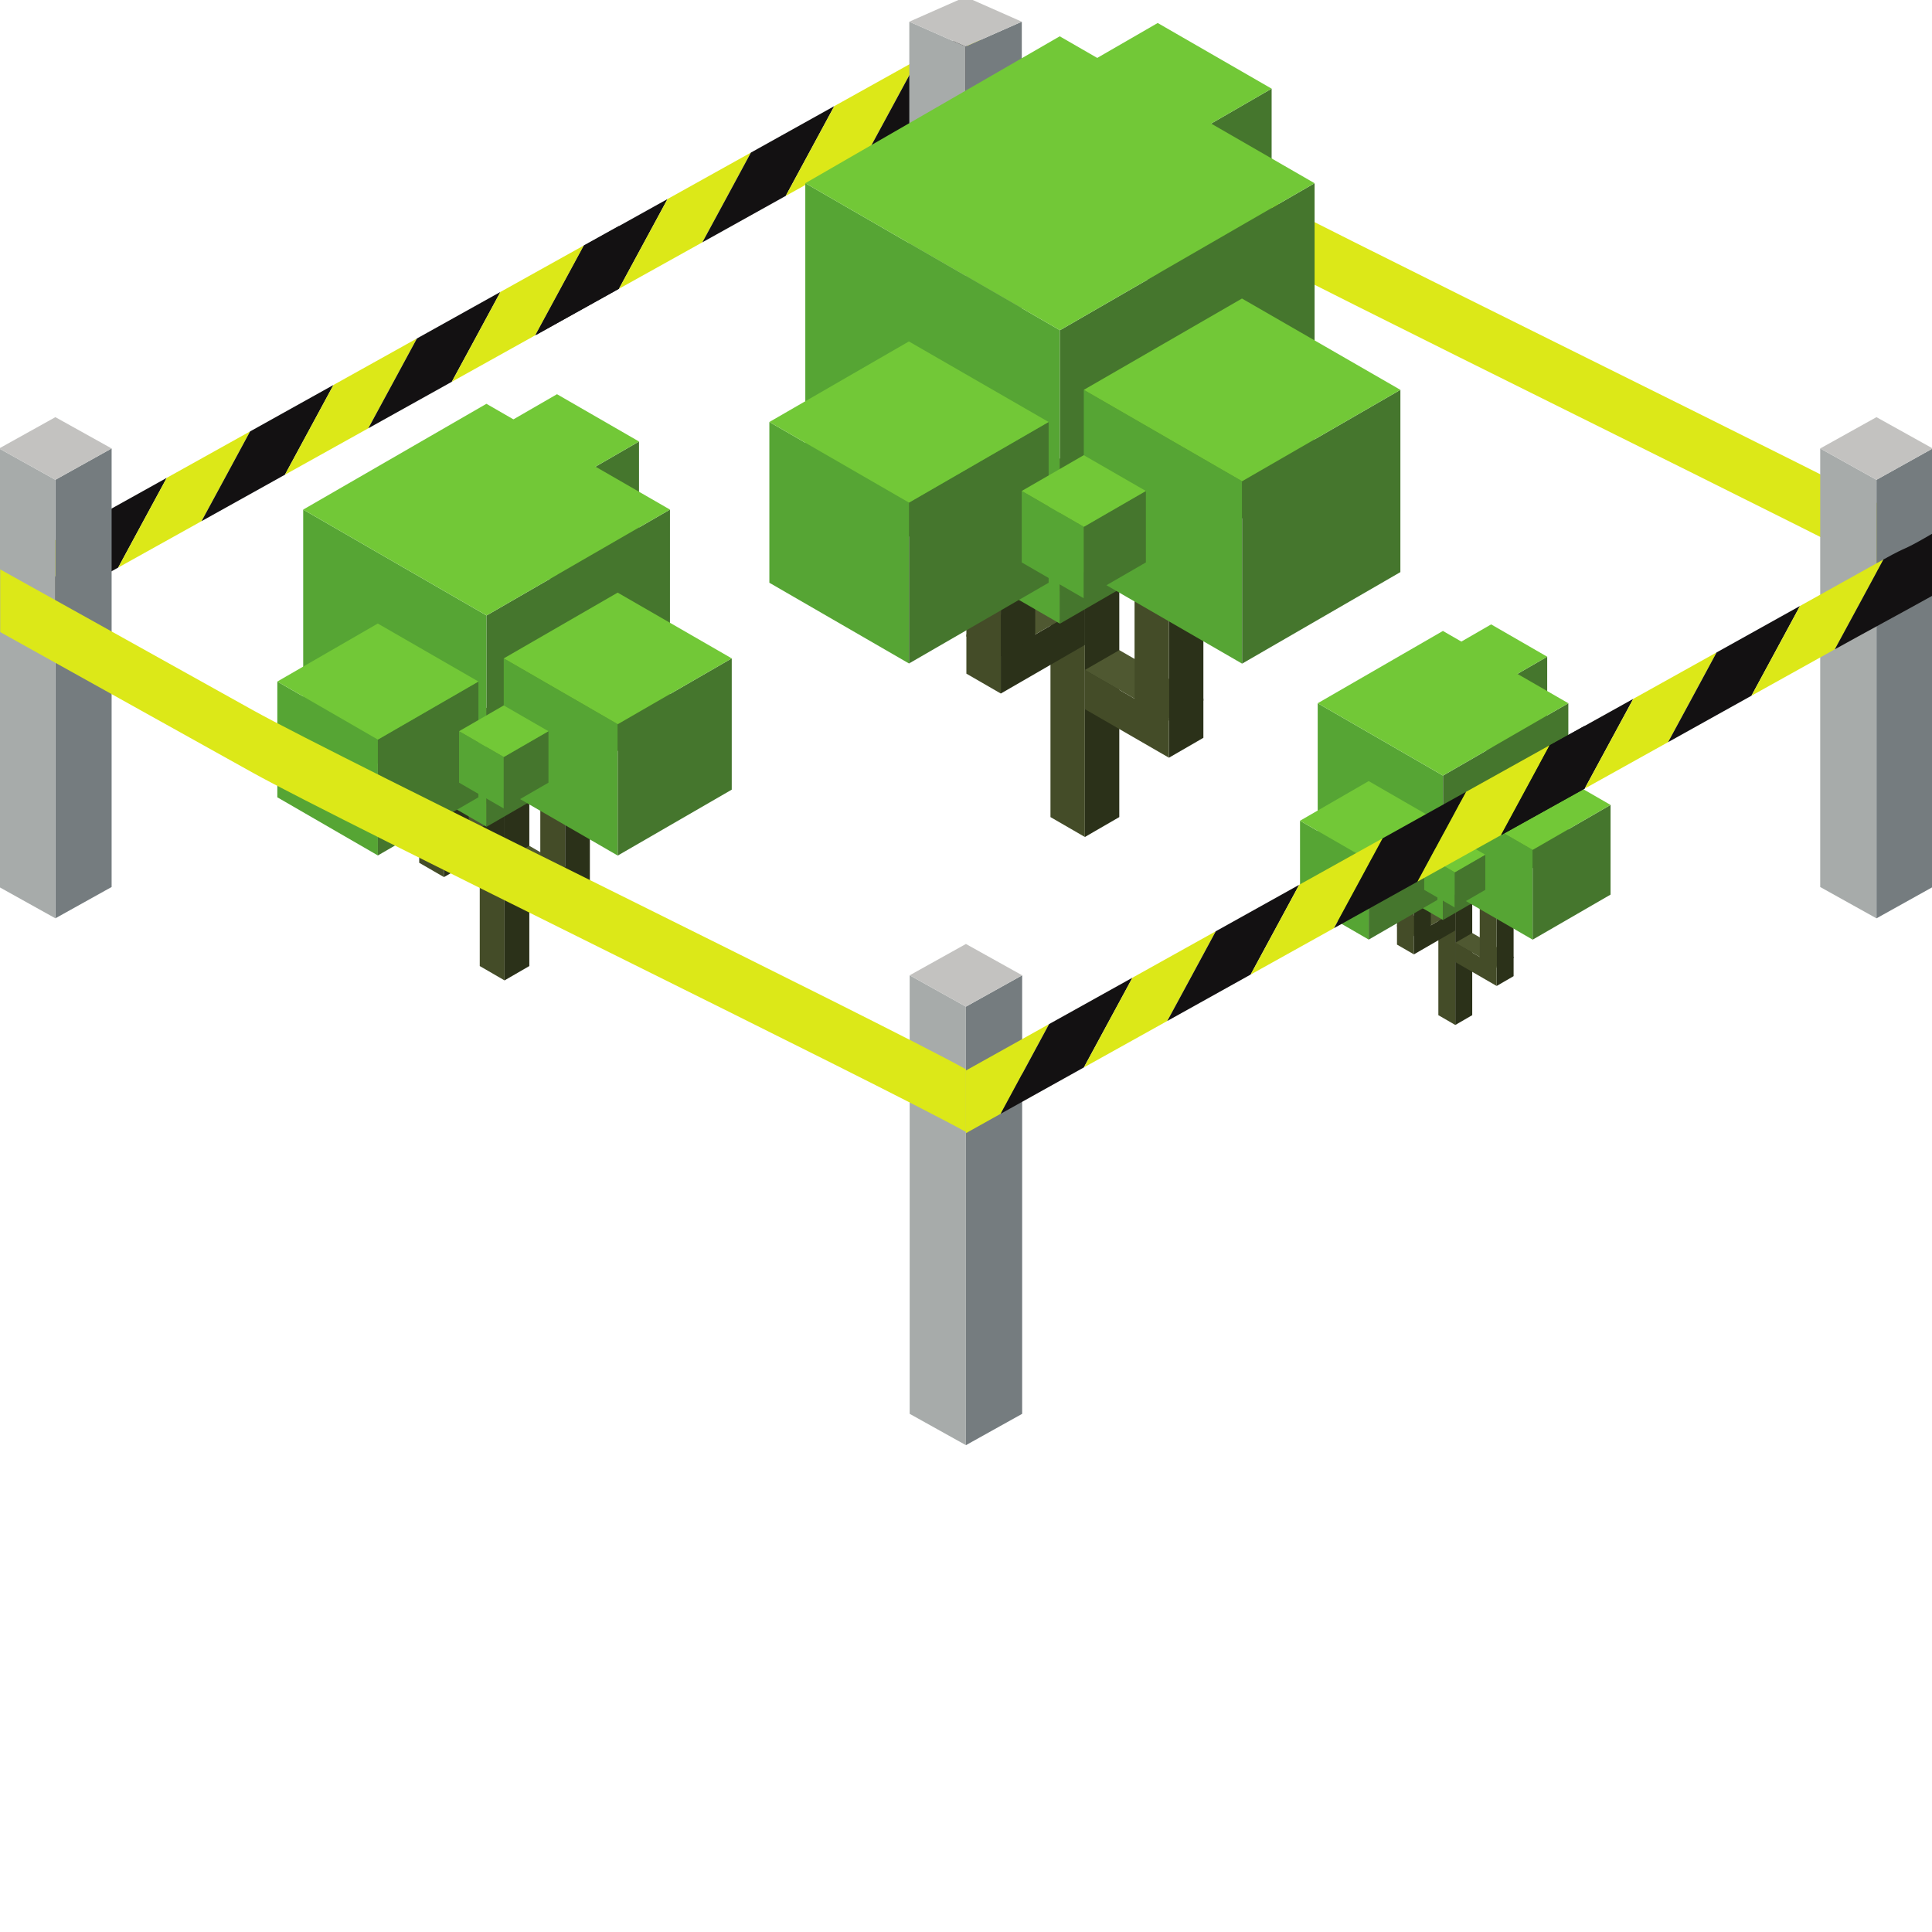 <?xml version="1.0" encoding="UTF-8" standalone="no"?>
<!-- Created with Inkscape (http://www.inkscape.org/) -->

<svg
   xmlns:dc="http://purl.org/dc/elements/1.1/"
   xmlns:cc="http://creativecommons.org/ns#"
   xmlns:rdf="http://www.w3.org/1999/02/22-rdf-syntax-ns#"
   xmlns:svg="http://www.w3.org/2000/svg"
   xmlns="http://www.w3.org/2000/svg"
   xmlns:sodipodi="http://sodipodi.sourceforge.net/DTD/sodipodi-0.dtd"
   xmlns:inkscape="http://www.inkscape.org/namespaces/inkscape"
   id="svg6214"
   height="205"
   width="205"
   version="1.1"
   inkscape:version="0.48.5 r10040"
   sodipodi:docname="grass_3.svg">
  <defs
     id="defs107" />
  <sodipodi:namedview
     pagecolor="#ffffff"
     bordercolor="#666666"
     borderopacity="1"
     objecttolerance="10"
     gridtolerance="10"
     guidetolerance="10"
     inkscape:pageopacity="0"
     inkscape:pageshadow="2"
     inkscape:window-width="636"
     inkscape:window-height="1041"
     id="namedview105"
     showgrid="false"
     inkscape:zoom="1.4142136"
     inkscape:cx="86.593308"
     inkscape:cy="14.760307"
     inkscape:window-x="1280"
     inkscape:window-y="18"
     inkscape:window-maximized="0"
     inkscape:current-layer="svg6214"
     showguides="true"
     inkscape:guide-bbox="true">
    <sodipodi:guide
       orientation="0,1"
       position="-0.219,59.289"
       id="guide3295" />
    <sodipodi:guide
       orientation="1,0"
       position="102.491,-5.435"
       id="guide3297" />
  </sodipodi:namedview>
  <path
     inkscape:connector-curvature="0"
     d="m 102.606,3.43 c 8.945,4.983 17.894,9.97 26.843,14.953 8.949,4.983 66.665,33.098 75.625,38.085 0,1.108 -4.3e-4,2.217 -4.3e-4,3.325 0,1.105 0,2.214 0,3.322 -8.96,-4.987 -66.674,-33.105 -75.624,-38.088 -8.949,-4.983 -17.903,-9.97 -26.841,-14.949 0,-1.109 -0.001,-2.217 -0.001,-3.322 -6.4e-4,-1.108 -0.002,-2.217 -0.002,-3.325 l 0,0"
     style="fill:#dce818;fill-opacity:1;fill-rule:evenodd;stroke:none"
     id="path8555-2"
     sodipodi:nodetypes="cccscccccc" />
  <g
     id="g10878"
     transform="matrix(0.212,0,0,0.212,-5.483,-529.213)">
    <g
       id="g10835">
      <path
         id="path10837"
         style="fill:#dce818;fill-opacity:1;fill-rule:evenodd;stroke:none"
         d="m 25.977,2781.902 c 13.844,-7.725 27.715,-15.466 41.615,-23.223 -4.024,7.501 -8.112,15.002 -12.137,22.471 -4.024,7.469 -8.112,14.97 -12.107,22.423 -5.823,3.247 -11.613,6.477 -17.372,9.692 0.002,-5.23 0.002,-10.46 0.002,-15.674 0,-5.23 0,-10.46 0,-15.69 l 0,0"
         inkscape:connector-curvature="0" />
      <path
         id="path10839"
         style="fill:#131112;fill-opacity:1;fill-rule:evenodd;stroke:none"
         d="m 67.592,2758.679 c 13.913,-7.725 27.789,-15.466 41.725,-23.223 -4.062,7.485 -8.15,15.002 -12.174,22.471 -4.026,7.469 -8.114,14.97 -12.139,22.439 -13.911,7.741 -27.787,15.482 -41.657,23.207 3.995,-7.453 8.083,-14.954 12.107,-22.423 4.026,-7.469 8.114,-14.97 12.137,-22.471 l 0,0"
         inkscape:connector-curvature="0" />
      <path
         id="path10841"
         style="fill:#dce818;fill-opacity:1;fill-rule:evenodd;stroke:none"
         d="m 109.317,2735.457 c 13.9,-7.741 27.8,-15.482 41.713,-23.239 -4.062,7.485 -8.137,15.002 -12.137,22.471 -4.013,7.469 -8.125,14.97 -12.15,22.439 -13.937,7.757 -27.837,15.498 -41.738,23.238 4.026,-7.469 8.114,-14.97 12.139,-22.439 4.024,-7.469 8.112,-14.986 12.174,-22.471 l 0,0"
         inkscape:connector-curvature="0" />
      <path
         id="path10843"
         style="fill:#131112;fill-opacity:1;fill-rule:evenodd;stroke:none"
         d="m 151.03,2712.218 c 13.9,-7.741 27.813,-15.498 41.737,-23.255 -4.05,7.485 -8.136,15.018 -12.161,22.487 -4.026,7.469 -8.114,14.97 -12.137,22.439 -13.938,7.757 -27.813,15.498 -41.725,23.239 4.026,-7.469 8.137,-14.97 12.15,-22.439 4,-7.469 8.075,-14.986 12.137,-22.471 l 0,0"
         inkscape:connector-curvature="0" />
      <path
         id="path10845"
         style="fill:#dce818;fill-opacity:1;fill-rule:evenodd;stroke:none"
         d="m 192.767,2688.964 c 13.913,-7.757 27.851,-15.498 41.775,-23.271 -4.05,7.501 -8.125,15.018 -12.161,22.487 -4.038,7.485 -8.15,14.986 -12.176,22.471 -13.937,7.757 -27.837,15.498 -41.737,23.238 4.024,-7.469 8.112,-14.97 12.137,-22.439 4.026,-7.469 8.112,-15.002 12.161,-22.487 l 0,0"
         inkscape:connector-curvature="0" />
      <path
         id="path10847"
         style="fill:#131112;fill-opacity:1;fill-rule:evenodd;stroke:none"
         d="m 234.542,2665.693 c 13.913,-7.757 27.851,-15.498 41.788,-23.287 -4.062,7.517 -8.15,15.034 -12.174,22.503 -4.026,7.485 -8.137,15.002 -12.176,22.471 -13.926,7.773 -27.837,15.514 -41.775,23.271 4.026,-7.485 8.137,-14.986 12.176,-22.471 4.037,-7.469 8.112,-14.986 12.161,-22.487 l 0,0"
         inkscape:connector-curvature="0" />
      <path
         id="path10849"
         style="fill:#dce818;fill-opacity:1;fill-rule:evenodd;stroke:none"
         d="m 276.33,2642.407 c 13.9,-7.741 27.838,-15.514 41.801,-23.287 -4.088,7.517 -8.176,15.034 -12.201,22.519 -4.024,7.469 -8.112,14.986 -12.174,22.471 -13.926,7.773 -27.837,15.514 -41.775,23.27 4.038,-7.469 8.15,-14.986 12.176,-22.471 4.024,-7.469 8.112,-14.986 12.174,-22.503 l 0,0"
         inkscape:connector-curvature="0" />
      <path
         id="path10851"
         style="fill:#131112;fill-opacity:1;fill-rule:evenodd;stroke:none"
         d="m 318.13,2619.12 c 5.825,-3.247 11.675,-6.493 17.537,-9.74 0,5.246 0,10.476 0,15.722 0,5.23 0,10.46 0,15.706 -14.001,7.773 -27.976,15.546 -41.913,23.303 4.062,-7.485 8.15,-15.002 12.174,-22.471 4.026,-7.485 8.114,-15.002 12.201,-22.519 l 0,0"
         inkscape:connector-curvature="0" />
    </g>
    <g
       transform="translate(250.663,-139.559)"
       id="g10825">
      <path
         inkscape:connector-curvature="0"
         d="m 67.592,2758.679 c 13.913,-7.725 27.789,-15.466 41.725,-23.223 -4.062,7.485 -8.15,15.002 -12.174,22.471 -4.026,7.469 -8.114,14.97 -12.139,22.439 -13.911,7.741 -27.787,15.482 -41.657,23.207 3.995,-7.453 8.083,-14.954 12.107,-22.423 4.026,-7.469 8.114,-14.97 12.137,-22.471 l 0,0"
         style="fill:#131112;fill-opacity:1;fill-rule:evenodd;stroke:none"
         id="path8541-7" />
      <path
         inkscape:connector-curvature="0"
         d="m 109.317,2735.457 c 13.9,-7.741 27.8,-15.482 41.713,-23.239 -4.062,7.485 -8.137,15.002 -12.137,22.471 -4.013,7.469 -8.125,14.97 -12.15,22.439 -13.937,7.757 -27.837,15.498 -41.738,23.238 4.026,-7.469 8.114,-14.97 12.139,-22.439 4.024,-7.469 8.112,-14.986 12.174,-22.471 l 0,0"
         style="fill:#dce818;fill-opacity:1;fill-rule:evenodd;stroke:none"
         id="path8543-0" />
      <path
         inkscape:connector-curvature="0"
         d="m 151.03,2712.218 c 13.9,-7.741 27.813,-15.498 41.737,-23.255 -4.05,7.485 -8.136,15.018 -12.161,22.487 -4.026,7.469 -8.114,14.97 -12.137,22.439 -13.938,7.757 -27.813,15.498 -41.725,23.239 4.026,-7.469 8.137,-14.97 12.15,-22.439 4,-7.469 8.075,-14.986 12.137,-22.471 l 0,0"
         style="fill:#131112;fill-opacity:1;fill-rule:evenodd;stroke:none"
         id="path8545-9" />
      <path
         inkscape:connector-curvature="0"
         d="m 192.767,2688.964 c 13.913,-7.757 27.851,-15.498 41.775,-23.271 -4.05,7.501 -8.125,15.018 -12.161,22.487 -4.038,7.485 -8.15,14.986 -12.176,22.471 -13.937,7.757 -27.837,15.498 -41.737,23.238 4.024,-7.469 8.112,-14.97 12.137,-22.439 4.026,-7.469 8.112,-15.002 12.161,-22.487 l 0,0"
         style="fill:#dce818;fill-opacity:1;fill-rule:evenodd;stroke:none"
         id="path8547-3" />
      <path
         sodipodi:nodetypes="ccccccc"
         inkscape:connector-curvature="0"
         d="m 234.542,2665.693 c 13.913,-7.757 7.652,-3.113 24.759,-13.113 -0.289,8.843 0.183,19.5 -0.023,31.114 -13.926,7.773 -35.135,19.2 -49.073,26.957 4.026,-7.485 8.137,-14.986 12.176,-22.471 4.037,-7.469 8.112,-14.986 12.161,-22.487 l 0,0"
         style="fill:#131112;fill-opacity:1;fill-rule:evenodd;stroke:none"
         id="path8549-6" />
    </g>
  </g>
  <path
     inkscape:connector-curvature="0"
     d="m 102.453,4.936 -3.4e-4,36.908 5.968,-2.638 0,-36.905 -5.967,2.635 0,0"
     style="fill:#757c7f;fill-opacity:1;fill-rule:evenodd;stroke:none"
     id="path8521-0" />
  <path
     inkscape:connector-curvature="0"
     d="m 96.485,2.301 5.968,2.635 -3.4e-4,36.908 -5.968,-2.638 0,-36.905"
     style="fill:#a7abaa;fill-opacity:1;fill-rule:evenodd;stroke:none"
     id="path8523-6" />
  <path
     inkscape:connector-curvature="0"
     d="m 102.453,-0.336 5.967,2.638 -5.967,2.635 -5.968,-2.635 5.968,-2.638 0,0"
     style="fill:#c3c2c0;fill-opacity:1;fill-rule:evenodd;stroke:none"
     id="path8525-2" />
  <g
     transform="matrix(1,0,0,1,90.21,-1133.554)"
     id="g5546">
    <path
       id="path5548"
       style="fill:#2b3119;fill-opacity:1;fill-rule:nonzero;stroke:none"
       d="m -34.045,1209.076 0,26.984 -2.63,1.521 0,-26.989 2.63,-1.516"
       inkscape:connector-curvature="0" />
    <path
       id="path5550"
       style="fill:#444c28;fill-opacity:1;fill-rule:nonzero;stroke:none"
       d="m -39.305,1209.076 0,26.984 2.63,1.521 0,-26.989 -2.63,-1.516"
       inkscape:connector-curvature="0" />
    <path
       id="path5552"
       style="fill:#4f5831;fill-opacity:1;fill-rule:nonzero;stroke:none"
       d="m -39.305,1209.076 2.631,-1.518 2.629,1.518 -2.63,1.516 -2.63,-1.516"
       inkscape:connector-curvature="0" />
    <path
       id="path5554"
       style="fill:#2b3119;fill-opacity:1;fill-rule:nonzero;stroke:none"
       d="m -27.62,1227.01 0,2.993 -2.63,1.521 0,-2.995 2.63,-1.519"
       inkscape:connector-curvature="0" />
    <path
       id="path5556"
       style="fill:#444c28;fill-opacity:1;fill-rule:nonzero;stroke:none"
       d="m -36.675,1224.819 0.001,2.993 6.424,3.712 0,-2.995 -6.425,-3.71"
       inkscape:connector-curvature="0" />
    <path
       id="path5558"
       style="fill:#4f5831;fill-opacity:1;fill-rule:nonzero;stroke:none"
       d="m -36.675,1224.819 2.631,-1.516 6.424,3.708 -2.63,1.519 -6.425,-3.71"
       inkscape:connector-curvature="0" />
    <path
       id="path5560"
       style="fill:#2b3119;fill-opacity:1;fill-rule:nonzero;stroke:none"
       d="m -27.62,1219.342 0,7.824 -2.63,1.52 0,-7.825 2.63,-1.519"
       inkscape:connector-curvature="0" />
    <path
       id="path5562"
       style="fill:#444c28;fill-opacity:1;fill-rule:nonzero;stroke:none"
       d="m -32.88,1219.342 0,7.824 2.63,1.52 0,-7.825 -2.63,-1.519"
       inkscape:connector-curvature="0" />
    <path
       id="path5564"
       style="fill:#4f5831;fill-opacity:1;fill-rule:nonzero;stroke:none"
       d="m -32.88,1219.342 2.631,-1.516 2.629,1.516 -2.63,1.519 -2.63,-1.519"
       inkscape:connector-curvature="0" />
    <path
       id="path5566"
       style="fill:#444c28;fill-opacity:1;fill-rule:nonzero;stroke:none"
       d="m -45.73,1222.108 0,2.993 2.63,1.52 0,-2.994 -2.63,-1.519"
       inkscape:connector-curvature="0" />
    <path
       id="path5568"
       style="fill:#2b3119;fill-opacity:1;fill-rule:nonzero;stroke:none"
       d="m -36.675,1219.916 0,2.993 -6.425,3.711 0,-2.994 6.425,-3.71"
       inkscape:connector-curvature="0" />
    <path
       id="path5570"
       style="fill:#4f5831;fill-opacity:1;fill-rule:nonzero;stroke:none"
       d="m -36.675,1219.916 -2.632,-1.516 -6.423,3.708 2.63,1.519 6.425,-3.71"
       inkscape:connector-curvature="0" />
    <path
       id="path5572"
       style="fill:#444c28;fill-opacity:1;fill-rule:nonzero;stroke:none"
       d="m -45.73,1216.565 0,5.697 2.63,1.521 0,-5.7 -2.63,-1.519"
       inkscape:connector-curvature="0" />
    <path
       id="path5574"
       style="fill:#2b3119;fill-opacity:1;fill-rule:nonzero;stroke:none"
       d="m -40.47,1216.565 -0.001,5.697 -2.629,1.521 0,-5.7 2.63,-1.519"
       inkscape:connector-curvature="0" />
    <path
       id="path5576"
       style="fill:#4f5831;fill-opacity:1;fill-rule:nonzero;stroke:none"
       d="m -40.47,1216.565 -2.632,-1.516 -2.627,1.516 2.63,1.519 2.63,-1.519"
       inkscape:connector-curvature="0" />
    <path
       id="path5578"
       style="fill:#56a534;fill-opacity:1;fill-rule:nonzero;stroke:none"
       d="m -39.8,1180.401 0.001,10.014 8.697,5.029 0,-10.021 -8.699,-5.021"
       inkscape:connector-curvature="0" />
    <path
       id="path5580"
       style="fill:#45762d;fill-opacity:1;fill-rule:nonzero;stroke:none"
       d="m -22.405,1180.401 0,10.014 -8.696,5.029 0,-10.021 8.696,-5.021"
       inkscape:connector-curvature="0" />
    <path
       id="path5582"
       style="fill:#72c837;fill-opacity:1;fill-rule:nonzero;stroke:none"
       d="m -22.405,1180.401 -8.704,-5.019 -8.691,5.019 8.699,5.021 8.696,-5.021"
       inkscape:connector-curvature="0" />
    <path
       id="path5584"
       style="fill:#56a534;fill-opacity:1;fill-rule:nonzero;stroke:none"
       d="m -58.039,1187.625 10e-4,22.404 19.457,11.25 0,-22.419 -19.459,-11.235"
       inkscape:connector-curvature="0" />
    <path
       id="path5586"
       style="fill:#45762d;fill-opacity:1;fill-rule:nonzero;stroke:none"
       d="m -19.121,1187.625 -0.001,22.404 -19.457,11.25 0,-22.419 19.459,-11.235"
       inkscape:connector-curvature="0" />
    <path
       id="path5588"
       style="fill:#72c837;fill-opacity:1;fill-rule:nonzero;stroke:none"
       d="m -19.121,1187.625 -19.475,-11.225 -19.442,11.225 19.459,11.235 19.459,-11.235"
       inkscape:connector-curvature="0" />
    <path
       id="path5590"
       style="fill:#56a534;fill-opacity:1;fill-rule:nonzero;stroke:none"
       d="m -60.784,1205.87 0,12.284 10.669,6.169 0,-12.293 -10.669,-6.16"
       inkscape:connector-curvature="0" />
    <path
       id="path5592"
       style="fill:#45762d;fill-opacity:1;fill-rule:nonzero;stroke:none"
       d="m -39.445,1205.87 -10e-4,12.284 -10.669,6.169 0,-12.293 10.67,-6.16"
       inkscape:connector-curvature="0" />
    <path
       id="path5594"
       style="fill:#72c837;fill-opacity:1;fill-rule:nonzero;stroke:none"
       d="m -39.445,1205.87 -10.679,-6.155 -10.66,6.155 10.669,6.16 10.67,-6.16"
       inkscape:connector-curvature="0" />
    <path
       id="path5596"
       style="fill:#56a534;fill-opacity:1;fill-rule:nonzero;stroke:none"
       d="m -36.758,1203.414 0,13.928 12.095,6.994 0,-13.938 -12.095,-6.984"
       inkscape:connector-curvature="0" />
    <path
       id="path5598"
       style="fill:#45762d;fill-opacity:1;fill-rule:nonzero;stroke:none"
       d="m -12.566,1203.414 0,13.928 -12.096,6.994 0,-13.938 12.096,-6.984"
       inkscape:connector-curvature="0" />
    <path
       id="path5600"
       style="fill:#72c837;fill-opacity:1;fill-rule:nonzero;stroke:none"
       d="m -12.566,1203.414 -12.106,-6.978 -12.086,6.978 12.096,6.984 12.096,-6.984"
       inkscape:connector-curvature="0" />
    <path
       id="path5602"
       style="fill:#56a534;fill-opacity:1;fill-rule:nonzero;stroke:none"
       d="m -41.5,1211.141 0,5.46 4.742,2.741 0,-5.464 -4.742,-2.737"
       inkscape:connector-curvature="0" />
    <path
       id="path5604"
       style="fill:#45762d;fill-opacity:1;fill-rule:nonzero;stroke:none"
       d="m -32.015,1211.141 0,5.46 -4.742,2.741 0,-5.464 4.742,-2.737"
       inkscape:connector-curvature="0" />
    <path
       id="path5606"
       style="fill:#72c837;fill-opacity:1;fill-rule:nonzero;stroke:none"
       d="m -32.015,1211.141 -4.746,-2.736 -4.739,2.736 4.742,2.737 4.742,-2.737"
       inkscape:connector-curvature="0" />
  </g>
  <g
     id="g5608"
     transform="matrix(1,0,0,1,191.176,-1060.858)">
    <path
       id="path5610"
       style="fill:#2b3119;fill-opacity:1;fill-rule:nonzero;stroke:none"
       d="m -34.961,1150.135 0,18.441 -1.798,1.039 0,-18.442 1.798,-1.038"
       inkscape:connector-curvature="0" />
    <path
       id="path5612"
       style="fill:#444c28;fill-opacity:1;fill-rule:nonzero;stroke:none"
       d="m -38.555,1150.135 0,18.441 1.796,1.039 0,-18.442 -1.796,-1.038"
       inkscape:connector-curvature="0" />
    <path
       id="path5614"
       style="fill:#4f5831;fill-opacity:1;fill-rule:nonzero;stroke:none"
       d="m -38.555,1150.135 1.798,-1.036 1.796,1.036 -1.798,1.038 -1.796,-1.038"
       inkscape:connector-curvature="0" />
    <path
       id="path5616"
       style="fill:#2b3119;fill-opacity:1;fill-rule:nonzero;stroke:none"
       d="m -30.571,1162.392 0,2.044 -1.796,1.04 0,-2.046 1.796,-1.038"
       inkscape:connector-curvature="0" />
    <path
       id="path5618"
       style="fill:#444c28;fill-opacity:1;fill-rule:nonzero;stroke:none"
       d="m -36.759,1160.895 0,2.044 4.391,2.538 0,-2.046 -4.391,-2.535"
       inkscape:connector-curvature="0" />
    <path
       id="path5620"
       style="fill:#4f5831;fill-opacity:1;fill-rule:nonzero;stroke:none"
       d="m -36.759,1160.895 1.8,-1.036 4.388,2.534 -1.796,1.038 -4.391,-2.535"
       inkscape:connector-curvature="0" />
    <path
       id="path5622"
       style="fill:#2b3119;fill-opacity:1;fill-rule:nonzero;stroke:none"
       d="m -30.571,1157.152 0,5.346 -1.796,1.039 0,-5.348 1.796,-1.038"
       inkscape:connector-curvature="0" />
    <path
       id="path5624"
       style="fill:#444c28;fill-opacity:1;fill-rule:nonzero;stroke:none"
       d="m -34.165,1157.152 0,5.346 1.798,1.039 0,-5.348 -1.798,-1.038"
       inkscape:connector-curvature="0" />
    <path
       id="path5626"
       style="fill:#4f5831;fill-opacity:1;fill-rule:nonzero;stroke:none"
       d="m -34.165,1157.152 1.799,-1.038 1.795,1.038 -1.796,1.038 -1.798,-1.038"
       inkscape:connector-curvature="0" />
    <path
       id="path5628"
       style="fill:#444c28;fill-opacity:1;fill-rule:nonzero;stroke:none"
       d="m -42.946,1159.041 0,2.045 1.798,1.039 0,-2.046 -1.798,-1.038"
       inkscape:connector-curvature="0" />
    <path
       id="path5630"
       style="fill:#2b3119;fill-opacity:1;fill-rule:nonzero;stroke:none"
       d="m -36.759,1157.544 0,2.045 -4.39,2.536 0,-2.046 4.39,-2.535"
       inkscape:connector-curvature="0" />
    <path
       id="path5632"
       style="fill:#4f5831;fill-opacity:1;fill-rule:nonzero;stroke:none"
       d="m -36.759,1157.544 -1.798,-1.036 -4.39,2.534 1.798,1.038 4.39,-2.535"
       inkscape:connector-curvature="0" />
    <path
       id="path5634"
       style="fill:#444c28;fill-opacity:1;fill-rule:nonzero;stroke:none"
       d="m -42.946,1155.254 0,3.894 1.798,1.039 0,-3.895 -1.798,-1.038"
       inkscape:connector-curvature="0" />
    <path
       id="path5636"
       style="fill:#2b3119;fill-opacity:1;fill-rule:nonzero;stroke:none"
       d="m -39.351,1155.254 0,3.894 -1.798,1.039 0,-3.895 1.798,-1.038"
       inkscape:connector-curvature="0" />
    <path
       id="path5638"
       style="fill:#4f5831;fill-opacity:1;fill-rule:nonzero;stroke:none"
       d="m -39.351,1155.254 -1.8,-1.036 -1.795,1.036 1.798,1.038 1.798,-1.038"
       inkscape:connector-curvature="0" />
    <path
       id="path5640"
       style="fill:#56a534;fill-opacity:1;fill-rule:nonzero;stroke:none"
       d="m -38.894,1130.54 0,6.844 5.944,3.436 0,-6.848 -5.944,-3.433"
       inkscape:connector-curvature="0" />
    <path
       id="path5642"
       style="fill:#45762d;fill-opacity:1;fill-rule:nonzero;stroke:none"
       d="m -27.006,1130.54 -10e-4,6.844 -5.942,3.436 0,-6.848 5.944,-3.433"
       inkscape:connector-curvature="0" />
    <path
       id="path5644"
       style="fill:#72c837;fill-opacity:1;fill-rule:nonzero;stroke:none"
       d="m -27.006,1130.54 -5.949,-3.429 -5.939,3.429 5.944,3.433 5.944,-3.433"
       inkscape:connector-curvature="0" />
    <path
       id="path5646"
       style="fill:#56a534;fill-opacity:1;fill-rule:nonzero;stroke:none"
       d="m -51.358,1135.477 10e-4,15.31 13.296,7.688 0,-15.321 -13.297,-7.676"
       inkscape:connector-curvature="0" />
    <path
       id="path5648"
       style="fill:#45762d;fill-opacity:1;fill-rule:nonzero;stroke:none"
       d="m -24.763,1135.477 -0.001,15.31 -13.296,7.688 0,-15.321 13.297,-7.676"
       inkscape:connector-curvature="0" />
    <path
       id="path5650"
       style="fill:#72c837;fill-opacity:1;fill-rule:nonzero;stroke:none"
       d="m -24.763,1135.477 -13.309,-7.671 -13.286,7.671 13.297,7.676 13.297,-7.676"
       inkscape:connector-curvature="0" />
    <path
       id="path5652"
       style="fill:#56a534;fill-opacity:1;fill-rule:nonzero;stroke:none"
       d="m -53.234,1147.945 10e-4,8.395 7.29,4.215 0,-8.401 -7.291,-4.209"
       inkscape:connector-curvature="0" />
    <path
       id="path5654"
       style="fill:#45762d;fill-opacity:1;fill-rule:nonzero;stroke:none"
       d="m -38.653,1147.945 0,8.395 -7.29,4.215 0,-8.401 7.29,-4.209"
       inkscape:connector-curvature="0" />
    <path
       id="path5656"
       style="fill:#72c837;fill-opacity:1;fill-rule:nonzero;stroke:none"
       d="m -38.653,1147.945 -7.296,-4.206 -7.285,4.206 7.291,4.209 7.29,-4.209"
       inkscape:connector-curvature="0" />
    <path
       id="path5658"
       style="fill:#56a534;fill-opacity:1;fill-rule:nonzero;stroke:none"
       d="m -36.815,1146.267 0,9.516 8.266,4.78 0,-9.524 -8.266,-4.772"
       inkscape:connector-curvature="0" />
    <path
       id="path5660"
       style="fill:#45762d;fill-opacity:1;fill-rule:nonzero;stroke:none"
       d="m -20.283,1146.267 -10e-4,9.516 -8.265,4.78 0,-9.524 8.266,-4.772"
       inkscape:connector-curvature="0" />
    <path
       id="path5662"
       style="fill:#72c837;fill-opacity:1;fill-rule:nonzero;stroke:none"
       d="m -20.283,1146.267 -8.274,-4.769 -8.259,4.769 8.266,4.772 8.266,-4.772"
       inkscape:connector-curvature="0" />
    <path
       id="path5664"
       style="fill:#56a534;fill-opacity:1;fill-rule:nonzero;stroke:none"
       d="m -40.056,1151.547 0,3.73 3.241,1.875 0,-3.734 -3.241,-1.871"
       inkscape:connector-curvature="0" />
    <path
       id="path5666"
       style="fill:#45762d;fill-opacity:1;fill-rule:nonzero;stroke:none"
       d="m -33.574,1151.547 0,3.73 -3.241,1.875 0,-3.734 3.241,-1.871"
       inkscape:connector-curvature="0" />
    <path
       id="path5668"
       style="fill:#72c837;fill-opacity:1;fill-rule:nonzero;stroke:none"
       d="m -33.574,1151.547 -3.244,-1.87 -3.239,1.87 3.241,1.871 3.241,-1.871"
       inkscape:connector-curvature="0" />
  </g>
  <g
     transform="matrix(1,0,0,1,-0.434,-1106.977)"
     id="g5670">
    <path
       id="path5672"
       style="fill:#2b3119;fill-opacity:1;fill-rule:nonzero;stroke:none"
       d="m 119.199,1156.204 0,37.472 -3.651,2.112 0,-37.477 3.651,-2.107"
       inkscape:connector-curvature="0" />
    <path
       id="path5674"
       style="fill:#444c28;fill-opacity:1;fill-rule:nonzero;stroke:none"
       d="m 111.897,1156.204 0,37.472 3.651,2.112 0,-37.477 -3.651,-2.107"
       inkscape:connector-curvature="0" />
    <path
       id="path5676"
       style="fill:#4f5831;fill-opacity:1;fill-rule:nonzero;stroke:none"
       d="m 111.897,1156.204 3.654,-2.107 3.649,2.107 -3.651,2.107 -3.651,-2.107"
       inkscape:connector-curvature="0" />
    <path
       id="path5678"
       style="fill:#2b3119;fill-opacity:1;fill-rule:nonzero;stroke:none"
       d="m 128.122,1181.109 0,4.155 -3.652,2.111 0,-4.157 3.652,-2.109"
       inkscape:connector-curvature="0" />
    <path
       id="path5680"
       style="fill:#444c28;fill-opacity:1;fill-rule:nonzero;stroke:none"
       d="m 115.548,1178.067 0,4.154 8.921,5.155 0,-4.157 -8.921,-5.151"
       inkscape:connector-curvature="0" />
    <path
       id="path5682"
       style="fill:#4f5831;fill-opacity:1;fill-rule:nonzero;stroke:none"
       d="m 115.548,1178.067 3.655,-2.106 8.919,5.149 -3.652,2.109 -8.921,-5.151"
       inkscape:connector-curvature="0" />
    <path
       id="path5684"
       style="fill:#2b3119;fill-opacity:1;fill-rule:nonzero;stroke:none"
       d="m 128.122,1170.462 0,10.865 -3.652,2.11 0,-10.866 3.652,-2.109"
       inkscape:connector-curvature="0" />
    <path
       id="path5686"
       style="fill:#444c28;fill-opacity:1;fill-rule:nonzero;stroke:none"
       d="m 120.818,1170.462 0,10.865 3.651,2.11 0,-10.866 -3.651,-2.109"
       inkscape:connector-curvature="0" />
    <path
       id="path5688"
       style="fill:#4f5831;fill-opacity:1;fill-rule:nonzero;stroke:none"
       d="m 120.818,1170.462 3.655,-2.106 3.649,2.106 -3.652,2.109 -3.651,-2.109"
       inkscape:connector-curvature="0" />
    <path
       id="path5690"
       style="fill:#444c28;fill-opacity:1;fill-rule:nonzero;stroke:none"
       d="m 102.974,1174.3 0,4.155 3.652,2.111 0,-4.157 -3.652,-2.109"
       inkscape:connector-curvature="0" />
    <path
       id="path5692"
       style="fill:#2b3119;fill-opacity:1;fill-rule:nonzero;stroke:none"
       d="m 115.548,1171.259 -10e-4,4.154 -8.92,5.154 0,-4.157 8.921,-5.15"
       inkscape:connector-curvature="0" />
    <path
       id="path5694"
       style="fill:#4f5831;fill-opacity:1;fill-rule:nonzero;stroke:none"
       d="m 115.548,1171.259 -3.655,-2.107 -8.919,5.149 3.652,2.109 8.921,-5.15"
       inkscape:connector-curvature="0" />
    <path
       id="path5696"
       style="fill:#444c28;fill-opacity:1;fill-rule:nonzero;stroke:none"
       d="m 102.974,1166.604 0,7.912 3.652,2.112 0,-7.916 -3.652,-2.109"
       inkscape:connector-curvature="0" />
    <path
       id="path5698"
       style="fill:#2b3119;fill-opacity:1;fill-rule:nonzero;stroke:none"
       d="m 110.278,1166.604 0,7.912 -3.651,2.112 0,-7.916 3.651,-2.109"
       inkscape:connector-curvature="0" />
    <path
       id="path5700"
       style="fill:#4f5831;fill-opacity:1;fill-rule:nonzero;stroke:none"
       d="m 110.278,1166.604 -3.655,-2.106 -3.649,2.106 3.652,2.109 3.651,-2.109"
       inkscape:connector-curvature="0" />
    <path
       id="path5702"
       style="fill:#56a534;fill-opacity:1;fill-rule:nonzero;stroke:none"
       d="m 111.208,1116.385 10e-4,13.906 12.076,6.982 0,-13.915 -12.078,-6.974"
       inkscape:connector-curvature="0" />
    <path
       id="path5704"
       style="fill:#45762d;fill-opacity:1;fill-rule:nonzero;stroke:none"
       d="m 135.364,1116.385 -0.001,13.906 -12.078,6.982 0,-13.915 12.079,-6.974"
       inkscape:connector-curvature="0" />
    <path
       id="path5706"
       style="fill:#72c837;fill-opacity:1;fill-rule:nonzero;stroke:none"
       d="m 135.364,1116.385 -12.088,-6.968 -12.069,6.968 12.078,6.974 12.079,-6.974"
       inkscape:connector-curvature="0" />
    <path
       id="path5708"
       style="fill:#56a534;fill-opacity:1;fill-rule:nonzero;stroke:none"
       d="m 85.882,1126.418 0.002,31.11 27.019,15.624 0,-31.134 -27.021,-15.6"
       inkscape:connector-curvature="0" />
    <path
       id="path5710"
       style="fill:#45762d;fill-opacity:1;fill-rule:nonzero;stroke:none"
       d="m 139.923,1126.418 -0.002,31.11 -27.017,15.624 0,-31.134 27.02,-15.6"
       inkscape:connector-curvature="0" />
    <path
       id="path5712"
       style="fill:#72c837;fill-opacity:1;fill-rule:nonzero;stroke:none"
       d="m 139.923,1126.418 -27.043,-15.588 -26.999,15.588 27.021,15.6 27.02,-15.6"
       inkscape:connector-curvature="0" />
    <path
       id="path5714"
       style="fill:#56a534;fill-opacity:1;fill-rule:nonzero;stroke:none"
       d="m 82.069,1151.753 0.001,17.058 14.815,8.566 0,-17.07 -14.816,-8.554"
       inkscape:connector-curvature="0" />
    <path
       id="path5716"
       style="fill:#45762d;fill-opacity:1;fill-rule:nonzero;stroke:none"
       d="m 111.701,1151.753 -10e-4,17.058 -14.814,8.566 0,-17.07 14.815,-8.554"
       inkscape:connector-curvature="0" />
    <path
       id="path5718"
       style="fill:#72c837;fill-opacity:1;fill-rule:nonzero;stroke:none"
       d="m 111.701,1151.753 -14.827,-8.547 -14.804,8.547 14.816,8.554 14.815,-8.554"
       inkscape:connector-curvature="0" />
    <path
       id="path5720"
       style="fill:#56a534;fill-opacity:1;fill-rule:nonzero;stroke:none"
       d="m 115.434,1148.343 0,19.34 16.795,9.711 0,-19.354 -16.795,-9.697"
       inkscape:connector-curvature="0" />
    <path
       id="path5722"
       style="fill:#45762d;fill-opacity:1;fill-rule:nonzero;stroke:none"
       d="m 149.027,1148.343 -0.002,19.34 -16.795,9.711 0,-19.354 16.797,-9.697"
       inkscape:connector-curvature="0" />
    <path
       id="path5724"
       style="fill:#72c837;fill-opacity:1;fill-rule:nonzero;stroke:none"
       d="m 149.027,1148.343 -16.811,-9.69 -16.782,9.69 16.796,9.697 16.797,-9.697"
       inkscape:connector-curvature="0" />
    <path
       id="path5726"
       style="fill:#56a534;fill-opacity:1;fill-rule:nonzero;stroke:none"
       d="m 108.848,1159.073 10e-4,7.582 6.585,3.808 0,-7.588 -6.586,-3.803"
       inkscape:connector-curvature="0" />
    <path
       id="path5728"
       style="fill:#45762d;fill-opacity:1;fill-rule:nonzero;stroke:none"
       d="m 122.019,1159.073 0,7.582 -6.585,3.808 0,-7.588 6.585,-3.803"
       inkscape:connector-curvature="0" />
    <path
       id="path5730"
       style="fill:#72c837;fill-opacity:1;fill-rule:nonzero;stroke:none"
       d="m 122.019,1159.073 -6.591,-3.799 -6.58,3.799 6.586,3.803 6.585,-3.803"
       inkscape:connector-curvature="0" />
  </g>
  <path
     id="path10853"
     style="fill:#757c7f;fill-opacity:1;fill-rule:evenodd;stroke:none"
     d="m 102.491,106.81 -3.4e-4,46.533 5.968,-3.325 0,-46.529 -5.967,3.322 0,0"
     inkscape:connector-curvature="0" />
  <path
     id="path10855"
     style="fill:#a7abaa;fill-opacity:1;fill-rule:evenodd;stroke:none"
     d="m 96.524,103.488 5.968,3.322 -3.4e-4,46.533 -5.968,-3.325 0,-46.529"
     inkscape:connector-curvature="0" />
  <path
     id="path10857"
     style="fill:#c3c2c0;fill-opacity:1;fill-rule:evenodd;stroke:none"
     d="m 102.491,100.162 5.967,3.325 -5.967,3.322 -5.968,-3.322 5.968,-3.325 0,0"
     inkscape:connector-curvature="0" />
  <path
     inkscape:connector-curvature="0"
     d="m 5.876,50.91 -4.24e-4,46.529 5.968,-3.322 0,-46.533 -5.968,3.325 0,0"
     style="fill:#757c7f;fill-opacity:1;fill-rule:evenodd;stroke:none"
     id="path8527-6" />
  <path
     inkscape:connector-curvature="0"
     d="m -0.093,47.585 5.969,3.325 -4.24e-4,46.529 -5.968,-3.322 0,-46.533"
     style="fill:#a7abaa;fill-opacity:1;fill-rule:evenodd;stroke:none"
     id="path8529-1" />
  <path
     inkscape:connector-curvature="0"
     d="m 5.876,44.263 5.968,3.322 -5.968,3.325 -5.969,-3.325 5.969,-3.322 0,0"
     style="fill:#c3c2c0;fill-opacity:1;fill-rule:evenodd;stroke:none"
     id="path8531-8" />
  <path
     inkscape:connector-curvature="0"
     d="m 199.107,50.91 0,46.533 5.969,-3.325 0,-46.533 -5.969,3.325 0,0"
     style="fill:#757c7f;fill-opacity:1;fill-rule:evenodd;stroke:none"
     id="path8533-7" />
  <path
     inkscape:connector-curvature="0"
     d="m 193.138,47.585 5.969,3.325 0,46.533 -5.969,-3.325 0,-46.533"
     style="fill:#a7abaa;fill-opacity:1;fill-rule:evenodd;stroke:none"
     id="path8535-9" />
  <path
     inkscape:connector-curvature="0"
     d="m 199.107,44.263 5.969,3.322 -5.969,3.325 -5.969,-3.325 5.969,-3.322 0,0"
     style="fill:#c3c2c0;fill-opacity:1;fill-rule:evenodd;stroke:none"
     id="path8537-2" />
  <g
     transform="matrix(0.212,0,0,0.212,96.986,-476.176)"
     id="g10895">
    <g
       id="g10897">
      <path
         inkscape:connector-curvature="0"
         d="m 25.977,2781.902 c 13.844,-7.725 27.715,-15.466 41.615,-23.223 -4.024,7.501 -8.112,15.002 -12.137,22.471 -4.024,7.469 -8.112,14.97 -12.107,22.423 -5.823,3.247 -11.613,6.477 -17.372,9.692 0.002,-5.23 0.002,-10.46 0.002,-15.674 0,-5.23 0,-10.46 0,-15.69 l 0,0"
         style="fill:#dce818;fill-opacity:1;fill-rule:evenodd;stroke:none"
         id="path10899" />
      <path
         inkscape:connector-curvature="0"
         d="m 67.592,2758.679 c 13.913,-7.725 27.789,-15.466 41.725,-23.223 -4.062,7.485 -8.15,15.002 -12.174,22.471 -4.026,7.469 -8.114,14.97 -12.139,22.439 -13.911,7.741 -27.787,15.482 -41.657,23.207 3.995,-7.453 8.083,-14.954 12.107,-22.423 4.026,-7.469 8.114,-14.97 12.137,-22.471 l 0,0"
         style="fill:#131112;fill-opacity:1;fill-rule:evenodd;stroke:none"
         id="path10901" />
      <path
         inkscape:connector-curvature="0"
         d="m 109.317,2735.457 c 13.9,-7.741 27.8,-15.482 41.713,-23.239 -4.062,7.485 -8.137,15.002 -12.137,22.471 -4.013,7.469 -8.125,14.97 -12.15,22.439 -13.937,7.757 -27.837,15.498 -41.738,23.238 4.026,-7.469 8.114,-14.97 12.139,-22.439 4.024,-7.469 8.112,-14.986 12.174,-22.471 l 0,0"
         style="fill:#dce818;fill-opacity:1;fill-rule:evenodd;stroke:none"
         id="path10903" />
      <path
         inkscape:connector-curvature="0"
         d="m 151.03,2712.218 c 13.9,-7.741 27.813,-15.498 41.737,-23.255 -4.05,7.485 -8.136,15.018 -12.161,22.487 -4.026,7.469 -8.114,14.97 -12.137,22.439 -13.938,7.757 -27.813,15.498 -41.725,23.239 4.026,-7.469 8.137,-14.97 12.15,-22.439 4,-7.469 8.075,-14.986 12.137,-22.471 l 0,0"
         style="fill:#131112;fill-opacity:1;fill-rule:evenodd;stroke:none"
         id="path10905" />
      <path
         inkscape:connector-curvature="0"
         d="m 192.767,2688.964 c 13.913,-7.757 27.851,-15.498 41.775,-23.271 -4.05,7.501 -8.125,15.018 -12.161,22.487 -4.038,7.485 -8.15,14.986 -12.176,22.471 -13.937,7.757 -27.837,15.498 -41.737,23.238 4.024,-7.469 8.112,-14.97 12.137,-22.439 4.026,-7.469 8.112,-15.002 12.161,-22.487 l 0,0"
         style="fill:#dce818;fill-opacity:1;fill-rule:evenodd;stroke:none"
         id="path10907" />
      <path
         inkscape:connector-curvature="0"
         d="m 234.542,2665.693 c 13.913,-7.757 27.851,-15.498 41.788,-23.287 -4.062,7.517 -8.15,15.034 -12.174,22.503 -4.026,7.485 -8.137,15.002 -12.176,22.471 -13.926,7.773 -27.837,15.514 -41.775,23.271 4.026,-7.485 8.137,-14.986 12.176,-22.471 4.037,-7.469 8.112,-14.986 12.161,-22.487 l 0,0"
         style="fill:#131112;fill-opacity:1;fill-rule:evenodd;stroke:none"
         id="path10909" />
      <path
         inkscape:connector-curvature="0"
         d="m 276.33,2642.407 c 13.9,-7.741 27.838,-15.514 41.801,-23.287 -4.088,7.517 -8.176,15.034 -12.201,22.519 -4.024,7.469 -8.112,14.986 -12.174,22.471 -13.926,7.773 -27.837,15.514 -41.775,23.27 4.038,-7.469 8.15,-14.986 12.176,-22.471 4.024,-7.469 8.112,-14.986 12.174,-22.503 l 0,0"
         style="fill:#dce818;fill-opacity:1;fill-rule:evenodd;stroke:none"
         id="path10911" />
      <path
         inkscape:connector-curvature="0"
         d="m 318.13,2619.12 c 5.825,-3.247 11.675,-6.493 17.537,-9.74 0,5.246 0,10.476 0,15.722 0,5.23 0,10.46 0,15.706 -14.001,7.773 -27.976,15.546 -41.913,23.303 4.062,-7.485 8.15,-15.002 12.174,-22.471 4.026,-7.485 8.114,-15.002 12.201,-22.519 l 0,0"
         style="fill:#131112;fill-opacity:1;fill-rule:evenodd;stroke:none"
         id="path10913" />
    </g>
    <g
       id="g10915"
       transform="translate(250.663,-139.559)">
      <path
         id="path10917"
         style="fill:#131112;fill-opacity:1;fill-rule:evenodd;stroke:none"
         d="m 67.592,2758.679 c 13.913,-7.725 27.789,-15.466 41.725,-23.223 -4.062,7.485 -8.15,15.002 -12.174,22.471 -4.026,7.469 -8.114,14.97 -12.139,22.439 -13.911,7.741 -27.787,15.482 -41.657,23.207 3.995,-7.453 8.083,-14.954 12.107,-22.423 4.026,-7.469 8.114,-14.97 12.137,-22.471 l 0,0"
         inkscape:connector-curvature="0" />
      <path
         id="path10919"
         style="fill:#dce818;fill-opacity:1;fill-rule:evenodd;stroke:none"
         d="m 109.317,2735.457 c 13.9,-7.741 27.8,-15.482 41.713,-23.239 -4.062,7.485 -8.137,15.002 -12.137,22.471 -4.013,7.469 -8.125,14.97 -12.15,22.439 -13.937,7.757 -27.837,15.498 -41.738,23.238 4.026,-7.469 8.114,-14.97 12.139,-22.439 4.024,-7.469 8.112,-14.986 12.174,-22.471 l 0,0"
         inkscape:connector-curvature="0" />
      <path
         id="path10921"
         style="fill:#131112;fill-opacity:1;fill-rule:evenodd;stroke:none"
         d="m 151.03,2712.218 c 13.9,-7.741 27.813,-15.498 41.737,-23.255 -4.05,7.485 -8.136,15.018 -12.161,22.487 -4.026,7.469 -8.114,14.97 -12.137,22.439 -13.938,7.757 -27.813,15.498 -41.725,23.239 4.026,-7.469 8.137,-14.97 12.15,-22.439 4,-7.469 8.075,-14.986 12.137,-22.471 l 0,0"
         inkscape:connector-curvature="0" />
      <path
         id="path10923"
         style="fill:#dce818;fill-opacity:1;fill-rule:evenodd;stroke:none"
         d="m 192.767,2688.964 c 13.913,-7.757 27.851,-15.498 41.775,-23.271 -4.05,7.501 -8.125,15.018 -12.161,22.487 -4.038,7.485 -8.15,14.986 -12.176,22.471 -13.937,7.757 -27.837,15.498 -41.737,23.238 4.024,-7.469 8.112,-14.97 12.137,-22.439 4.026,-7.469 8.112,-15.002 12.161,-22.487 l 0,0"
         inkscape:connector-curvature="0" />
      <path
         id="path10925"
         style="fill:#131112;fill-opacity:1;fill-rule:evenodd;stroke:none"
         d="m 234.542,2665.693 c 13.913,-7.757 7.652,-3.113 24.759,-13.113 -0.289,8.843 0.183,19.5 -0.023,31.114 -13.926,7.773 -35.135,19.2 -49.073,26.957 4.026,-7.485 8.137,-14.986 12.176,-22.471 4.037,-7.469 8.112,-14.986 12.161,-22.487 l 0,0"
         inkscape:connector-curvature="0"
         sodipodi:nodetypes="ccccccc" />
    </g>
  </g>
  <path
     sodipodi:nodetypes="cccscccccc"
     id="path10927"
     style="fill:#dce818;fill-opacity:1;fill-rule:evenodd;stroke:none"
     d="m 0.023,60.42 c 8.945,4.983 17.894,9.97 26.843,14.953 8.949,4.983 66.665,33.098 75.625,38.085 0,1.109 -3.4e-4,2.217 -3.4e-4,3.325 0,1.105 0,2.214 0,3.322 C 93.531,115.118 35.817,87 26.867,82.017 17.919,77.034 8.964,72.047 0.026,67.068 c 0,-1.108 -0.001,-2.217 -0.001,-3.322 -6.36e-4,-1.109 -0.002,-2.217 -0.002,-3.325 l 0,0"
     inkscape:connector-curvature="0" />
</svg>
